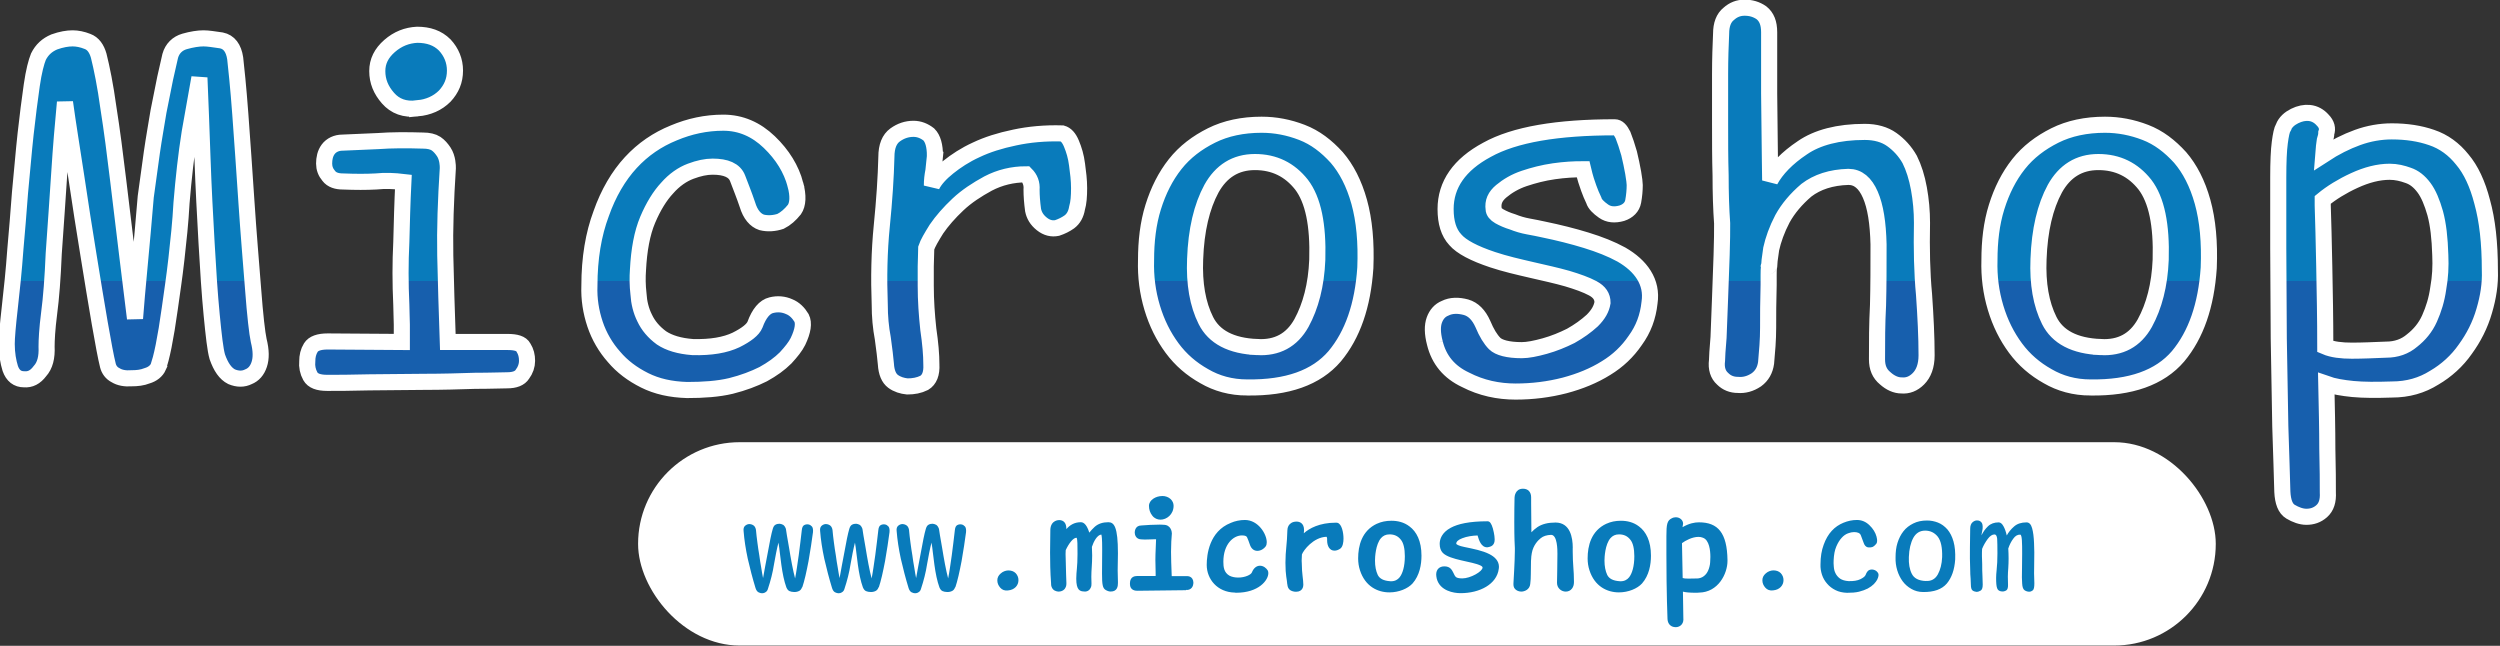 <?xml version="1.0" encoding="UTF-8" standalone="no"?>
<!-- Created with Inkscape (http://www.inkscape.org/) -->

<svg
   width="71.427mm"
   height="18.451mm"
   viewBox="0 0 71.427 18.451"
   version="1.1"
   id="svg1"
   inkscape:version="1.4.1 (93de688d07, 2025-03-30)"
   sodipodi:docname="drawing.svg"
   inkscape:export-filename="logo.svg"
   inkscape:export-xdpi="96"
   inkscape:export-ydpi="96"
   xmlns:inkscape="http://www.inkscape.org/namespaces/inkscape"
   xmlns:sodipodi="http://sodipodi.sourceforge.net/DTD/sodipodi-0.dtd"
   xmlns:xlink="http://www.w3.org/1999/xlink"
   xmlns="http://www.w3.org/2000/svg"
   xmlns:svg="http://www.w3.org/2000/svg">
  <rect x="0" y="0" width="71.427" height="18.451" fill="#333333" stroke="none"/>
  <sodipodi:namedview
     id="namedview1"
     pagecolor="#ffffff"
     bordercolor="#000000"
     borderopacity="0.25"
     inkscape:showpageshadow="2"
     inkscape:pageopacity="0.0"
     inkscape:pagecheckerboard="false"
     inkscape:deskcolor="#d1d1d1"
     inkscape:document-units="mm"
     inkscape:zoom="3.9999998"
     inkscape:cx="18.375001"
     inkscape:cy="23.250001"
     inkscape:window-width="956"
     inkscape:window-height="1033"
     inkscape:window-x="960"
     inkscape:window-y="0"
     inkscape:window-maximized="0"
     inkscape:current-layer="layer1">
    <inkscape:page
       x="0"
       y="0"
       width="71.427"
       height="18.451"
       id="page2"
       margin="0"
       bleed="0" />
  </sodipodi:namedview>
  <defs
     id="defs1">
    <linearGradient
       id="linearGradient1"
       inkscape:collect="always">
      <stop
         style="stop-color:#097bbb;stop-opacity:1;"
         offset="0.5"
         id="stop1" />
      <stop
         style="stop-color:#175fad;stop-opacity:1;"
         offset="0.5"
         id="stop2" />
    </linearGradient>
    <linearGradient
       inkscape:collect="always"
       xlink:href="#linearGradient1"
       id="linearGradient2"
       x1="255.065"
       y1="218.411"
       x2="255.065"
       y2="276.107"
       gradientUnits="userSpaceOnUse" />
  </defs>
  <g
     inkscape:label="Layer 1"
     inkscape:groupmode="layer"
     id="layer1">
    <path
       d="m 228.953,249.269 c 0.024,-0.072 0.072,-0.24 0.12,-0.48 0.048,-0.24 0.096,-0.528 0.144,-0.876 0.048,-0.348 0.108,-0.732 0.156,-1.164 0.048,-0.432 0.096,-0.864 0.12,-1.32 0.048,-0.576 0.108,-1.128 0.192,-1.656 0.096,-0.528 0.168,-0.96 0.228,-1.284 0.024,0.564 0.048,1.188 0.072,1.884 0.024,0.696 0.06,1.356 0.096,1.992 0.036,0.636 0.072,1.2 0.12,1.692 0.048,0.492 0.084,0.816 0.132,0.984 0.084,0.24 0.192,0.396 0.336,0.468 0.144,0.06 0.276,0.06 0.396,0 0.12,-0.048 0.204,-0.144 0.252,-0.288 0.048,-0.144 0.048,-0.324 -0.012,-0.564 -0.036,-0.168 -0.084,-0.576 -0.132,-1.212 -0.048,-0.624 -0.108,-1.308 -0.156,-2.04 -0.048,-0.72 -0.096,-1.416 -0.144,-2.064 -0.048,-0.648 -0.096,-1.092 -0.12,-1.308 -0.036,-0.24 -0.144,-0.384 -0.324,-0.42 -0.168,-0.024 -0.312,-0.048 -0.42,-0.048 -0.12,0 -0.276,0.024 -0.444,0.072 -0.168,0.048 -0.288,0.168 -0.336,0.336 -0.024,0.12 -0.072,0.3 -0.12,0.528 -0.048,0.228 -0.096,0.492 -0.156,0.78 -0.048,0.3 -0.108,0.624 -0.156,0.96 -0.048,0.348 -0.096,0.696 -0.144,1.044 -0.048,0.576 -0.096,1.116 -0.144,1.62 -0.048,0.504 -0.084,0.924 -0.108,1.236 -0.048,-0.384 -0.108,-0.876 -0.18,-1.464 -0.072,-0.588 -0.144,-1.188 -0.216,-1.788 -0.072,-0.6 -0.144,-1.164 -0.228,-1.692 -0.072,-0.528 -0.156,-0.936 -0.228,-1.224 -0.048,-0.168 -0.132,-0.288 -0.264,-0.336 -0.12,-0.048 -0.24,-0.072 -0.348,-0.072 -0.12,0 -0.264,0.024 -0.432,0.084 -0.168,0.072 -0.288,0.18 -0.372,0.348 -0.048,0.12 -0.108,0.336 -0.156,0.672 -0.048,0.336 -0.096,0.708 -0.144,1.14 -0.048,0.432 -0.084,0.9 -0.132,1.38 -0.036,0.48 -0.072,0.924 -0.108,1.32 -0.036,0.504 -0.084,0.96 -0.132,1.38 -0.048,0.42 -0.072,0.708 -0.072,0.852 0,0.228 0.036,0.42 0.084,0.576 0.06,0.168 0.168,0.252 0.324,0.252 0.144,0.012 0.264,-0.048 0.372,-0.192 0.12,-0.132 0.168,-0.324 0.156,-0.576 0,-0.144 0.012,-0.408 0.06,-0.78 0.048,-0.36 0.084,-0.828 0.108,-1.404 0.048,-0.696 0.096,-1.344 0.132,-1.92 0.036,-0.576 0.084,-1.128 0.132,-1.632 0.072,0.528 0.168,1.104 0.264,1.74 0.096,0.648 0.192,1.26 0.288,1.848 0.096,0.588 0.18,1.116 0.264,1.596 0.084,0.48 0.144,0.804 0.192,0.996 0.024,0.096 0.084,0.18 0.18,0.228 0.096,0.06 0.228,0.084 0.372,0.072 0.132,0 0.252,-0.012 0.372,-0.06 0.12,-0.036 0.216,-0.108 0.264,-0.216 z m 3.972,-0.588 c -0.204,0 -0.336,0.048 -0.396,0.144 -0.06,0.096 -0.084,0.204 -0.084,0.324 -0.012,0.12 0.012,0.24 0.072,0.348 0.06,0.108 0.192,0.156 0.396,0.156 0.228,0 0.552,0 0.984,-0.012 0.42,0 0.852,-0.012 1.284,-0.012 0.432,0 0.84,-0.012 1.2,-0.024 0.372,0 0.624,-0.012 0.756,-0.012 0.18,0 0.3,-0.048 0.36,-0.144 0.072,-0.096 0.108,-0.204 0.108,-0.312 0,-0.12 -0.024,-0.216 -0.084,-0.312 -0.048,-0.096 -0.18,-0.132 -0.372,-0.132 h -1.404 c -0.024,-0.732 -0.048,-1.404 -0.06,-2.028 -0.012,-0.624 0.012,-1.308 0.06,-2.052 0,-0.036 0,-0.084 -0.012,-0.156 -0.012,-0.072 -0.036,-0.156 -0.084,-0.228 -0.048,-0.072 -0.108,-0.144 -0.18,-0.192 -0.072,-0.048 -0.18,-0.072 -0.3,-0.072 -0.384,-0.012 -0.744,-0.012 -1.068,0.012 -0.324,0.012 -0.6,0.024 -0.828,0.036 -0.144,0 -0.264,0.06 -0.336,0.156 -0.072,0.096 -0.096,0.216 -0.096,0.336 0,0.108 0.036,0.204 0.108,0.288 0.072,0.096 0.192,0.132 0.336,0.132 0.288,0.012 0.552,0.012 0.768,0 0.228,-0.024 0.444,-0.012 0.648,0.012 -0.024,0.48 -0.036,0.948 -0.048,1.416 -0.024,0.468 -0.024,0.96 0,1.464 0,0.168 0.012,0.324 0.012,0.468 v 0.408 z m 2.1,-5.472 c 0.264,-0.024 0.48,-0.12 0.648,-0.288 0.156,-0.168 0.24,-0.36 0.24,-0.6 0,-0.228 -0.084,-0.432 -0.24,-0.6 -0.168,-0.168 -0.384,-0.24 -0.648,-0.24 -0.24,0.012 -0.456,0.096 -0.648,0.264 -0.192,0.168 -0.288,0.36 -0.288,0.588 0,0.24 0.084,0.444 0.252,0.636 0.168,0.192 0.396,0.276 0.684,0.24 z m 8.88,1.788 c -0.096,-0.36 -0.3,-0.696 -0.612,-0.996 -0.312,-0.3 -0.672,-0.456 -1.08,-0.456 -0.408,0 -0.792,0.084 -1.164,0.24 -0.384,0.156 -0.72,0.384 -1.008,0.696 -0.288,0.312 -0.528,0.72 -0.696,1.2 -0.18,0.48 -0.276,1.044 -0.276,1.692 -0.012,0.312 0.036,0.612 0.132,0.9 0.096,0.288 0.252,0.552 0.444,0.768 0.192,0.228 0.432,0.408 0.72,0.552 0.288,0.144 0.612,0.216 0.996,0.228 0.384,0 0.732,-0.024 1.032,-0.096 0.288,-0.072 0.54,-0.168 0.756,-0.276 0.216,-0.12 0.384,-0.24 0.528,-0.384 0.132,-0.144 0.228,-0.264 0.288,-0.384 0.12,-0.252 0.144,-0.432 0.084,-0.552 -0.072,-0.12 -0.168,-0.216 -0.288,-0.264 -0.132,-0.06 -0.276,-0.072 -0.42,-0.036 -0.156,0.036 -0.288,0.192 -0.384,0.456 -0.048,0.12 -0.204,0.24 -0.444,0.36 -0.252,0.12 -0.588,0.18 -1.02,0.168 -0.312,-0.024 -0.552,-0.096 -0.732,-0.216 -0.18,-0.132 -0.312,-0.288 -0.396,-0.468 -0.084,-0.168 -0.132,-0.36 -0.144,-0.564 -0.024,-0.204 -0.024,-0.396 -0.012,-0.564 0.024,-0.468 0.096,-0.864 0.228,-1.176 0.132,-0.312 0.288,-0.564 0.456,-0.744 0.168,-0.192 0.36,-0.324 0.552,-0.396 0.192,-0.072 0.36,-0.108 0.516,-0.108 0.312,0 0.516,0.084 0.588,0.276 0.072,0.192 0.156,0.396 0.228,0.612 0.072,0.24 0.192,0.372 0.336,0.42 0.144,0.036 0.3,0.024 0.444,-0.024 0.12,-0.06 0.228,-0.156 0.324,-0.276 0.084,-0.12 0.096,-0.324 0.024,-0.588 z m 3.276,-0.672 c 0,-0.24 -0.048,-0.408 -0.144,-0.504 -0.108,-0.084 -0.228,-0.132 -0.36,-0.132 -0.156,0 -0.3,0.048 -0.432,0.144 -0.132,0.096 -0.204,0.264 -0.204,0.516 -0.012,0.48 -0.048,1.02 -0.108,1.62 -0.06,0.6 -0.072,1.224 -0.048,1.848 0,0.276 0.024,0.54 0.072,0.792 0.036,0.264 0.06,0.456 0.072,0.6 0.012,0.204 0.072,0.336 0.168,0.408 0.096,0.072 0.216,0.108 0.336,0.12 0.144,0 0.276,-0.024 0.396,-0.084 0.12,-0.072 0.18,-0.216 0.168,-0.432 0,-0.228 -0.024,-0.504 -0.072,-0.828 -0.036,-0.336 -0.06,-0.672 -0.06,-1.02 0,-0.156 0,-0.312 0,-0.456 0,-0.144 0.012,-0.288 0.012,-0.432 0.036,-0.108 0.12,-0.252 0.24,-0.444 0.132,-0.192 0.3,-0.384 0.504,-0.576 0.204,-0.192 0.444,-0.348 0.708,-0.492 0.276,-0.144 0.576,-0.216 0.888,-0.216 0.096,0.096 0.144,0.216 0.132,0.36 0,0.144 0.012,0.3 0.036,0.48 0.024,0.12 0.084,0.228 0.204,0.324 0.12,0.096 0.24,0.12 0.36,0.096 0.108,-0.036 0.204,-0.084 0.288,-0.144 0.096,-0.072 0.156,-0.18 0.18,-0.324 0.036,-0.12 0.048,-0.276 0.048,-0.468 0,-0.192 -0.024,-0.372 -0.048,-0.552 -0.024,-0.192 -0.072,-0.348 -0.132,-0.492 -0.06,-0.144 -0.132,-0.216 -0.216,-0.24 -0.408,-0.012 -0.78,0.024 -1.116,0.096 -0.348,0.072 -0.648,0.168 -0.9,0.288 -0.264,0.12 -0.48,0.264 -0.66,0.408 -0.18,0.144 -0.312,0.288 -0.384,0.432 0,-0.12 0.012,-0.228 0.036,-0.348 0.012,-0.12 0.024,-0.228 0.036,-0.348 z m 7.572,4.488 c -0.624,-0.024 -1.02,-0.24 -1.212,-0.624 -0.192,-0.384 -0.276,-0.864 -0.252,-1.44 0.024,-0.684 0.156,-1.236 0.384,-1.656 0.228,-0.408 0.564,-0.624 1.02,-0.624 0.456,0 0.816,0.18 1.092,0.528 0.276,0.36 0.396,0.948 0.372,1.764 -0.024,0.6 -0.156,1.092 -0.372,1.488 -0.228,0.408 -0.576,0.588 -1.032,0.564 z m -0.24,0.948 c 0.936,0.012 1.62,-0.228 2.052,-0.732 0.42,-0.504 0.66,-1.188 0.72,-2.076 0.024,-0.6 -0.024,-1.116 -0.144,-1.548 -0.12,-0.432 -0.3,-0.78 -0.528,-1.044 -0.24,-0.264 -0.504,-0.468 -0.816,-0.588 -0.312,-0.12 -0.624,-0.18 -0.948,-0.18 -0.444,0 -0.84,0.084 -1.176,0.252 -0.336,0.168 -0.624,0.384 -0.852,0.672 -0.228,0.288 -0.396,0.624 -0.516,1.008 -0.12,0.384 -0.168,0.804 -0.168,1.248 -0.012,0.384 0.036,0.756 0.144,1.116 0.108,0.36 0.264,0.672 0.468,0.948 0.204,0.276 0.456,0.492 0.756,0.66 0.288,0.168 0.624,0.264 1.008,0.264 z m 4.404,-1.044 c 0.096,0.396 0.336,0.684 0.72,0.864 0.372,0.192 0.768,0.276 1.176,0.276 0.396,0 0.78,-0.048 1.152,-0.144 0.36,-0.096 0.684,-0.228 0.972,-0.408 0.276,-0.168 0.504,-0.384 0.684,-0.648 0.192,-0.264 0.3,-0.552 0.336,-0.888 0.036,-0.24 -0.012,-0.456 -0.132,-0.648 -0.12,-0.192 -0.3,-0.348 -0.528,-0.48 -0.24,-0.132 -0.516,-0.24 -0.828,-0.336 -0.312,-0.096 -0.648,-0.18 -0.996,-0.252 -0.108,-0.024 -0.228,-0.048 -0.36,-0.072 -0.132,-0.024 -0.252,-0.06 -0.372,-0.108 -0.12,-0.036 -0.228,-0.084 -0.312,-0.132 -0.084,-0.048 -0.132,-0.108 -0.132,-0.168 -0.024,-0.168 0.036,-0.3 0.18,-0.42 0.144,-0.12 0.324,-0.228 0.54,-0.3 0.216,-0.072 0.444,-0.132 0.696,-0.168 0.252,-0.036 0.48,-0.048 0.684,-0.048 0.048,0.204 0.096,0.348 0.132,0.444 0.036,0.096 0.072,0.192 0.12,0.288 0.024,0.084 0.108,0.168 0.228,0.252 0.12,0.084 0.264,0.096 0.432,0.048 0.144,-0.048 0.24,-0.144 0.264,-0.276 0.024,-0.132 0.036,-0.264 0.036,-0.384 0,-0.048 -0.012,-0.144 -0.036,-0.288 -0.024,-0.144 -0.06,-0.3 -0.096,-0.456 -0.048,-0.168 -0.096,-0.312 -0.144,-0.432 -0.06,-0.12 -0.12,-0.18 -0.192,-0.18 -1.344,0 -2.352,0.168 -3,0.528 -0.648,0.348 -0.972,0.816 -0.972,1.392 0,0.312 0.072,0.552 0.228,0.72 0.144,0.168 0.444,0.324 0.876,0.468 0.288,0.096 0.6,0.168 0.912,0.24 0.312,0.072 0.588,0.132 0.84,0.204 0.24,0.072 0.444,0.144 0.6,0.228 0.156,0.084 0.228,0.192 0.228,0.336 -0.024,0.144 -0.096,0.276 -0.24,0.42 -0.144,0.132 -0.312,0.252 -0.504,0.36 -0.192,0.096 -0.396,0.18 -0.612,0.24 -0.216,0.06 -0.396,0.096 -0.54,0.096 -0.324,0 -0.54,-0.06 -0.636,-0.156 -0.096,-0.096 -0.192,-0.252 -0.276,-0.456 -0.096,-0.216 -0.228,-0.348 -0.396,-0.396 -0.18,-0.048 -0.348,-0.048 -0.492,0.024 -0.12,0.048 -0.204,0.144 -0.252,0.276 -0.048,0.132 -0.048,0.312 0.012,0.54 z m 7.848,-1.8 c 0,-0.048 0.012,-0.18 0.048,-0.408 0.048,-0.216 0.132,-0.456 0.264,-0.708 0.132,-0.24 0.324,-0.468 0.564,-0.672 0.252,-0.192 0.576,-0.3 0.984,-0.312 0.228,0 0.396,0.144 0.516,0.42 0.12,0.276 0.18,0.66 0.192,1.164 0,0.504 0,0.984 -0.012,1.428 -0.024,0.444 -0.024,0.864 -0.024,1.272 0,0.192 0.06,0.336 0.192,0.444 0.12,0.108 0.252,0.168 0.384,0.168 0.144,0.012 0.276,-0.036 0.396,-0.156 0.12,-0.12 0.192,-0.3 0.192,-0.552 0,-0.432 -0.024,-0.912 -0.06,-1.428 -0.048,-0.504 -0.06,-1.068 -0.048,-1.68 0,-0.276 -0.024,-0.54 -0.072,-0.804 -0.048,-0.264 -0.12,-0.492 -0.216,-0.684 -0.108,-0.192 -0.252,-0.348 -0.42,-0.468 -0.168,-0.12 -0.384,-0.18 -0.636,-0.18 -0.624,0 -1.116,0.132 -1.464,0.372 -0.36,0.24 -0.612,0.504 -0.756,0.768 0,-0.276 -0.012,-0.6 -0.012,-0.972 0,-0.36 -0.012,-0.72 -0.012,-1.068 0,-0.348 0,-0.66 0,-0.924 v -0.516 c 0,-0.216 -0.06,-0.36 -0.18,-0.456 -0.12,-0.084 -0.252,-0.12 -0.396,-0.12 -0.144,0 -0.264,0.048 -0.372,0.144 -0.12,0.096 -0.18,0.252 -0.18,0.468 -0.012,0.264 -0.024,0.588 -0.024,0.948 0,0.372 0,0.756 0,1.164 0,0.408 0,0.804 0.012,1.212 0,0.408 0.012,0.792 0.036,1.128 0,0.168 0,0.42 -0.012,0.744 -0.012,0.324 -0.024,0.66 -0.036,0.996 -0.012,0.336 -0.024,0.648 -0.036,0.936 -0.024,0.288 -0.036,0.468 -0.036,0.54 -0.024,0.192 0.024,0.336 0.132,0.432 0.096,0.096 0.216,0.144 0.36,0.144 0.144,0.012 0.288,-0.024 0.432,-0.12 0.132,-0.096 0.204,-0.228 0.228,-0.396 0.024,-0.264 0.048,-0.54 0.048,-0.828 0,-0.276 0,-0.612 0.012,-1.008 0,-0.072 0,-0.156 0,-0.228 0,-0.072 0,-0.144 0.012,-0.204 z m 0,0 c 0,0 -0.012,0 -0.012,0.012 0,-0.012 0.012,-0.012 0.012,-0.012 z m 7.788,1.896 c -0.624,-0.024 -1.02,-0.24 -1.212,-0.624 -0.192,-0.384 -0.276,-0.864 -0.252,-1.44 0.024,-0.684 0.156,-1.236 0.384,-1.656 0.228,-0.408 0.564,-0.624 1.02,-0.624 0.456,0 0.816,0.18 1.092,0.528 0.276,0.36 0.396,0.948 0.372,1.764 -0.024,0.6 -0.156,1.092 -0.372,1.488 -0.228,0.408 -0.576,0.588 -1.032,0.564 z m -0.24,0.948 c 0.936,0.012 1.62,-0.228 2.052,-0.732 0.42,-0.504 0.66,-1.188 0.72,-2.076 0.024,-0.6 -0.024,-1.116 -0.144,-1.548 -0.12,-0.432 -0.3,-0.78 -0.528,-1.044 -0.24,-0.264 -0.504,-0.468 -0.816,-0.588 -0.312,-0.12 -0.624,-0.18 -0.948,-0.18 -0.444,0 -0.84,0.084 -1.176,0.252 -0.336,0.168 -0.624,0.384 -0.852,0.672 -0.228,0.288 -0.396,0.624 -0.516,1.008 -0.12,0.384 -0.168,0.804 -0.168,1.248 -0.012,0.384 0.036,0.756 0.144,1.116 0.108,0.36 0.264,0.672 0.468,0.948 0.204,0.276 0.456,0.492 0.756,0.66 0.288,0.168 0.624,0.264 1.008,0.264 z m 5.448,-4.272 v -0.132 c 0.204,-0.168 0.456,-0.324 0.744,-0.456 0.288,-0.132 0.564,-0.204 0.828,-0.204 0.156,0 0.3,0.036 0.432,0.084 0.144,0.048 0.264,0.144 0.372,0.288 0.108,0.144 0.192,0.348 0.264,0.6 0.072,0.264 0.108,0.588 0.12,0.984 0.012,0.264 0,0.516 -0.048,0.78 -0.036,0.264 -0.108,0.492 -0.204,0.708 -0.096,0.216 -0.24,0.384 -0.408,0.516 -0.168,0.144 -0.372,0.216 -0.612,0.216 -0.288,0.012 -0.564,0.024 -0.804,0.024 -0.24,0 -0.456,-0.024 -0.624,-0.096 0,-0.648 -0.012,-1.272 -0.024,-1.884 -0.012,-0.6 -0.024,-1.08 -0.036,-1.428 z m -0.924,-1.836 c -0.036,0.06 -0.06,0.18 -0.084,0.36 -0.024,0.18 -0.036,0.456 -0.036,0.816 v 1.656 c 0,0.696 0.012,1.404 0.012,2.124 0.012,0.72 0.024,1.416 0.036,2.064 0.024,0.66 0.036,1.176 0.048,1.536 0.012,0.24 0.072,0.396 0.192,0.468 0.12,0.072 0.252,0.12 0.372,0.12 0.132,0 0.252,-0.036 0.36,-0.132 0.108,-0.096 0.156,-0.24 0.144,-0.444 0,-0.216 0,-0.564 -0.012,-1.02 0,-0.456 -0.012,-0.972 -0.024,-1.524 0.168,0.06 0.384,0.096 0.624,0.12 0.252,0.024 0.552,0.024 0.912,0.012 0.384,0 0.708,-0.096 0.996,-0.276 0.288,-0.168 0.54,-0.396 0.732,-0.672 0.192,-0.264 0.348,-0.564 0.444,-0.9 0.096,-0.324 0.144,-0.636 0.132,-0.948 0,-0.648 -0.06,-1.176 -0.18,-1.608 -0.108,-0.42 -0.264,-0.756 -0.468,-0.996 -0.192,-0.24 -0.432,-0.42 -0.72,-0.516 -0.276,-0.096 -0.588,-0.144 -0.936,-0.144 -0.264,0 -0.54,0.048 -0.804,0.144 -0.264,0.096 -0.528,0.228 -0.804,0.408 0.012,-0.156 0.024,-0.264 0.036,-0.336 0.024,-0.072 0.036,-0.132 0.036,-0.18 0.036,-0.096 0.012,-0.204 -0.084,-0.3 -0.084,-0.096 -0.192,-0.156 -0.312,-0.168 -0.108,-0.012 -0.228,0.012 -0.348,0.072 -0.12,0.06 -0.216,0.144 -0.264,0.264 z"
       id="text1"
       style="font-size:12px;font-family:'ComicShannsMono Nerd Font';-inkscape-font-specification:'ComicShannsMono Nerd Font, Normal';white-space:pre;fill:url(#linearGradient2);fill-rule:evenodd;stroke:#ffffff;stroke-width:0.378"
       transform="matrix(1.217,0,0,1.217,-274.107,-292.889)"
       aria-label="Microshop" />
    <g
       id="g10"
       transform="matrix(4.6,0,0,4.6,-221.88,-324.615)">
      <rect
         style="fill:#ffffff;fill-opacity:1;fill-rule:evenodd;stroke:none;stroke-width:0.087;stroke-dasharray:none;stroke-opacity:1"
         id="rect6"
         width="9.799"
         height="1.263"
         x="52.198"
         y="73.315"
         ry="0.631" />
      <g
         id="text6"
         style="font-size:2.667px;font-family:'ComicShannsMono Nerd Font';-inkscape-font-specification:'ComicShannsMono Nerd Font, Normal';white-space:pre;fill:#097bbb;fill-rule:evenodd;stroke-width:0.378"
         transform="matrix(0.324,0,0,0.324,-4.416,-14.443)"
         aria-label="www.microshop.com ">
        <path
           d="m 177.882,273.64 c 0.019,-0.056 0.04,-0.131 0.061,-0.221 0.021,-0.091 0.04,-0.184 0.059,-0.283 0.016,-0.096 0.032,-0.195 0.048,-0.293 0.016,-0.099 0.027,-0.184 0.037,-0.259 0.005,-0.051 -0.003,-0.088 -0.019,-0.109 -0.019,-0.021 -0.04,-0.035 -0.064,-0.04 -0.027,-0.005 -0.056,-0.003 -0.083,0.011 -0.027,0.013 -0.043,0.045 -0.048,0.096 -0.008,0.069 -0.016,0.144 -0.027,0.229 -0.011,0.085 -0.021,0.168 -0.032,0.253 -0.011,0.083 -0.024,0.163 -0.035,0.24 -0.011,0.08 -0.024,0.147 -0.035,0.205 -0.021,-0.077 -0.04,-0.168 -0.061,-0.275 -0.021,-0.107 -0.037,-0.208 -0.053,-0.304 -0.016,-0.096 -0.032,-0.179 -0.043,-0.248 -0.011,-0.069 -0.019,-0.112 -0.019,-0.123 -0.013,-0.037 -0.032,-0.064 -0.053,-0.077 -0.021,-0.011 -0.045,-0.019 -0.067,-0.021 -0.029,0 -0.056,0.005 -0.08,0.019 -0.024,0.013 -0.04,0.04 -0.051,0.077 -0.013,0.045 -0.029,0.107 -0.045,0.187 -0.016,0.08 -0.032,0.163 -0.048,0.253 -0.016,0.091 -0.035,0.179 -0.051,0.269 -0.016,0.091 -0.032,0.171 -0.043,0.237 -0.011,-0.056 -0.024,-0.123 -0.035,-0.2 -0.013,-0.075 -0.027,-0.155 -0.037,-0.237 -0.013,-0.08 -0.027,-0.163 -0.037,-0.248 -0.011,-0.085 -0.021,-0.165 -0.027,-0.24 -0.008,-0.045 -0.027,-0.075 -0.056,-0.091 -0.027,-0.016 -0.056,-0.021 -0.085,-0.019 -0.027,0.005 -0.051,0.016 -0.072,0.037 -0.021,0.021 -0.029,0.053 -0.024,0.096 0.013,0.168 0.04,0.344 0.08,0.531 0.043,0.187 0.091,0.373 0.149,0.563 0.013,0.04 0.032,0.067 0.056,0.08 0.027,0.013 0.048,0.019 0.069,0.019 0.021,0 0.043,-0.005 0.064,-0.019 0.024,-0.013 0.04,-0.035 0.048,-0.064 0.053,-0.16 0.093,-0.317 0.117,-0.472 0.027,-0.152 0.053,-0.291 0.085,-0.416 0.011,0.059 0.019,0.123 0.027,0.197 0.008,0.075 0.019,0.152 0.029,0.229 0.011,0.08 0.024,0.157 0.04,0.232 0.016,0.075 0.035,0.141 0.056,0.2 0.016,0.037 0.035,0.061 0.061,0.072 0.027,0.011 0.053,0.016 0.08,0.016 0.035,0.003 0.067,-0.003 0.096,-0.016 0.029,-0.011 0.051,-0.037 0.064,-0.075 z m 1.467,0 c 0.019,-0.056 0.04,-0.131 0.061,-0.221 0.021,-0.091 0.04,-0.184 0.059,-0.283 0.016,-0.096 0.032,-0.195 0.048,-0.293 0.016,-0.099 0.027,-0.184 0.037,-0.259 0.005,-0.051 -0.003,-0.088 -0.019,-0.109 -0.019,-0.021 -0.04,-0.035 -0.064,-0.04 -0.027,-0.005 -0.056,-0.003 -0.083,0.011 -0.027,0.013 -0.043,0.045 -0.048,0.096 -0.008,0.069 -0.016,0.144 -0.027,0.229 -0.011,0.085 -0.021,0.168 -0.032,0.253 -0.011,0.083 -0.024,0.163 -0.035,0.24 -0.011,0.08 -0.024,0.147 -0.035,0.205 -0.021,-0.077 -0.04,-0.168 -0.061,-0.275 -0.021,-0.107 -0.037,-0.208 -0.053,-0.304 -0.016,-0.096 -0.032,-0.179 -0.043,-0.248 -0.011,-0.069 -0.019,-0.112 -0.019,-0.123 -0.013,-0.037 -0.032,-0.064 -0.053,-0.077 -0.021,-0.011 -0.045,-0.019 -0.067,-0.021 -0.029,0 -0.056,0.005 -0.08,0.019 -0.024,0.013 -0.04,0.04 -0.051,0.077 -0.013,0.045 -0.029,0.107 -0.045,0.187 -0.016,0.08 -0.032,0.163 -0.048,0.253 -0.016,0.091 -0.035,0.179 -0.051,0.269 -0.016,0.091 -0.032,0.171 -0.043,0.237 -0.011,-0.056 -0.024,-0.123 -0.035,-0.2 -0.013,-0.075 -0.027,-0.155 -0.037,-0.237 -0.013,-0.08 -0.027,-0.163 -0.037,-0.248 -0.011,-0.085 -0.021,-0.165 -0.027,-0.24 -0.008,-0.045 -0.027,-0.075 -0.056,-0.091 -0.027,-0.016 -0.056,-0.021 -0.085,-0.019 -0.027,0.005 -0.051,0.016 -0.072,0.037 -0.021,0.021 -0.029,0.053 -0.024,0.096 0.013,0.168 0.04,0.344 0.08,0.531 0.043,0.187 0.091,0.373 0.149,0.563 0.013,0.04 0.032,0.067 0.056,0.08 0.027,0.013 0.048,0.019 0.069,0.019 0.021,0 0.043,-0.005 0.064,-0.019 0.024,-0.013 0.04,-0.035 0.048,-0.064 0.053,-0.16 0.093,-0.317 0.117,-0.472 0.027,-0.152 0.053,-0.291 0.085,-0.416 0.011,0.059 0.019,0.123 0.027,0.197 0.008,0.075 0.019,0.152 0.029,0.229 0.011,0.08 0.024,0.157 0.04,0.232 0.016,0.075 0.035,0.141 0.056,0.2 0.016,0.037 0.035,0.061 0.061,0.072 0.027,0.011 0.053,0.016 0.08,0.016 0.035,0.003 0.067,-0.003 0.096,-0.016 0.029,-0.011 0.051,-0.037 0.064,-0.075 z m 1.467,0 c 0.019,-0.056 0.04,-0.131 0.061,-0.221 0.021,-0.091 0.04,-0.184 0.059,-0.283 0.016,-0.096 0.032,-0.195 0.048,-0.293 0.016,-0.099 0.027,-0.184 0.037,-0.259 0.005,-0.051 -0.003,-0.088 -0.019,-0.109 -0.019,-0.021 -0.04,-0.035 -0.064,-0.04 -0.027,-0.005 -0.056,-0.003 -0.083,0.011 -0.027,0.013 -0.043,0.045 -0.048,0.096 -0.008,0.069 -0.016,0.144 -0.027,0.229 -0.011,0.085 -0.021,0.168 -0.032,0.253 -0.011,0.083 -0.024,0.163 -0.035,0.24 -0.011,0.08 -0.024,0.147 -0.035,0.205 -0.021,-0.077 -0.04,-0.168 -0.061,-0.275 -0.021,-0.107 -0.037,-0.208 -0.053,-0.304 -0.016,-0.096 -0.032,-0.179 -0.043,-0.248 -0.011,-0.069 -0.019,-0.112 -0.019,-0.123 -0.013,-0.037 -0.032,-0.064 -0.053,-0.077 -0.021,-0.011 -0.045,-0.019 -0.067,-0.021 -0.029,0 -0.056,0.005 -0.08,0.019 -0.024,0.013 -0.04,0.04 -0.051,0.077 -0.013,0.045 -0.029,0.107 -0.045,0.187 -0.016,0.08 -0.032,0.163 -0.048,0.253 -0.016,0.091 -0.035,0.179 -0.051,0.269 -0.016,0.091 -0.032,0.171 -0.043,0.237 -0.011,-0.056 -0.024,-0.123 -0.035,-0.2 -0.013,-0.075 -0.027,-0.155 -0.037,-0.237 -0.013,-0.08 -0.027,-0.163 -0.037,-0.248 -0.011,-0.085 -0.021,-0.165 -0.027,-0.24 -0.008,-0.045 -0.027,-0.075 -0.056,-0.091 -0.027,-0.016 -0.056,-0.021 -0.085,-0.019 -0.027,0.005 -0.051,0.016 -0.072,0.037 -0.021,0.021 -0.029,0.053 -0.024,0.096 0.013,0.168 0.04,0.344 0.08,0.531 0.043,0.187 0.091,0.373 0.149,0.563 0.013,0.04 0.032,0.067 0.056,0.08 0.027,0.013 0.048,0.019 0.069,0.019 0.021,0 0.043,-0.005 0.064,-0.019 0.024,-0.013 0.04,-0.035 0.048,-0.064 0.053,-0.16 0.093,-0.317 0.117,-0.472 0.027,-0.152 0.053,-0.291 0.085,-0.416 0.011,0.059 0.019,0.123 0.027,0.197 0.008,0.075 0.019,0.152 0.029,0.229 0.011,0.08 0.024,0.157 0.04,0.232 0.016,0.075 0.035,0.141 0.056,0.2 0.016,0.037 0.035,0.061 0.061,0.072 0.027,0.011 0.053,0.016 0.08,0.016 0.035,0.003 0.067,-0.003 0.096,-0.016 0.029,-0.011 0.051,-0.037 0.064,-0.075 z m 1.013,0.059 c 0.059,-0.005 0.107,-0.027 0.144,-0.064 0.035,-0.037 0.053,-0.08 0.053,-0.133 0,-0.051 -0.019,-0.096 -0.053,-0.133 -0.037,-0.037 -0.085,-0.053 -0.144,-0.053 -0.053,0.003 -0.101,0.021 -0.144,0.059 -0.043,0.037 -0.064,0.08 -0.064,0.131 0,0.053 0.019,0.099 0.056,0.141 0.037,0.043 0.088,0.061 0.152,0.053 z"
           id="path1" />
        <path
           style="font-weight:bold"
           d="m 183.293,273.722 c 0.061,0 0.101,-0.032 0.117,-0.072 0.016,-0.029 0.016,-0.059 0.016,-0.083 0,0 -0.003,-0.08 -0.003,-0.128 0,-0.133 0.016,-0.237 0.016,-0.411 0,-0.048 -0.003,-0.101 -0.005,-0.163 0.032,-0.099 0.099,-0.229 0.181,-0.237 0.008,0.027 0.016,0.075 0.016,0.285 0,0.176 -0.003,0.357 -0.003,0.461 0,0.219 0.013,0.28 0.067,0.315 0.032,0.019 0.064,0.032 0.099,0.032 0.131,0 0.139,-0.107 0.139,-0.163 0,-0.008 0,-0.016 0,-0.024 0,-0.021 0,-0.024 0,0 v 0 c -0.003,-0.072 -0.005,-0.144 -0.005,-0.219 0,-0.003 0.005,-0.32 0.005,-0.328 0,-0.504 -0.072,-0.595 -0.184,-0.595 -0.104,0 -0.192,0.027 -0.261,0.088 -0.04,0.037 -0.075,0.075 -0.104,0.112 -0.059,-0.192 -0.133,-0.2 -0.165,-0.2 -0.12,0 -0.211,0.056 -0.275,0.133 0,-0.005 0,-0.008 0,-0.011 0,-0.107 -0.053,-0.163 -0.139,-0.163 -0.013,0 -0.045,0.003 -0.08,0.021 -0.045,0.024 -0.085,0.075 -0.088,0.165 -0.003,0.171 -0.005,0.315 -0.005,0.435 0,0.147 0.003,0.392 0.019,0.587 0,0 0,0.003 0,0.003 0,0.019 0,0.045 0.011,0.072 0.027,0.072 0.093,0.085 0.128,0.088 h 0.003 c 0.077,0 0.123,-0.043 0.139,-0.085 0.013,-0.029 0.013,-0.059 0.013,-0.075 0,0 0,-0.003 0,-0.003 0,-0.005 -0.011,-0.288 -0.011,-0.365 v 0 -0.003 c -0.003,-0.048 -0.005,-0.123 -0.005,-0.189 0,-0.027 0.003,-0.053 0.003,-0.075 0.061,-0.131 0.144,-0.237 0.205,-0.237 0.003,0 0.003,0.003 0.005,0.003 0.016,0.024 0.016,0.147 0.016,0.307 0,0.261 -0.024,0.331 -0.024,0.475 0,0.224 0.072,0.245 0.16,0.245 z m 1.371,-1.003 c -0.013,0.323 -0.013,0.323 -0.013,0.4 0,0.085 0,0.085 0.005,0.253 v 0.051 h -0.357 c -0.133,0 -0.136,0.109 -0.136,0.152 0,0.123 0.104,0.131 0.139,0.131 0.091,0 0.925,-0.011 0.936,-0.011 0,-0.035 0.003,-0.035 0.003,-0.003 0.112,0 0.136,-0.083 0.139,-0.136 v 0 c 0,-0.064 -0.029,-0.104 -0.067,-0.12 -0.027,-0.011 -0.051,-0.011 -0.064,-0.011 h -0.285 c -0.008,-0.208 -0.013,-0.352 -0.013,-0.467 0,-0.149 0.008,-0.251 0.016,-0.352 v 0 c 0,-0.035 -0.021,-0.165 -0.16,-0.165 -0.027,-0.003 -0.053,-0.003 -0.077,-0.003 -0.125,0 -0.237,0.008 -0.347,0.016 -0.12,0 -0.128,0.112 -0.128,0.136 0,0.037 0.019,0.131 0.131,0.131 0.024,0.003 0.043,0.003 0.061,0.003 0.085,0 0.128,-0.005 0.176,-0.005 0.013,0 0.027,0 0.043,0 z m 0.117,-0.829 c -0.12,0 -0.253,0.075 -0.253,0.189 0,0.069 0.021,0.133 0.064,0.187 0.04,0.053 0.099,0.077 0.157,0.077 0.117,0 0.251,-0.099 0.251,-0.267 0,-0.096 -0.085,-0.187 -0.219,-0.187 z m 1.315,0.515 c -0.413,0.163 -0.461,0.611 -0.461,0.805 0,0.269 0.2,0.525 0.541,0.531 0.008,0.003 0.016,0.003 0.024,0.003 0.432,0 0.616,-0.24 0.616,-0.376 0,-0.019 -0.003,-0.035 -0.011,-0.051 -0.027,-0.045 -0.083,-0.091 -0.149,-0.091 -0.061,0 -0.12,0.04 -0.155,0.128 -0.016,0.043 -0.128,0.099 -0.261,0.099 -0.061,0 -0.123,-0.011 -0.171,-0.037 -0.104,-0.061 -0.115,-0.165 -0.115,-0.267 0,-0.333 0.189,-0.504 0.357,-0.504 0.064,0 0.091,0.016 0.099,0.04 0.019,0.043 0.035,0.085 0.051,0.133 0.027,0.085 0.083,0.123 0.144,0.123 0.067,0 0.128,-0.04 0.16,-0.085 0.016,-0.024 0.021,-0.051 0.021,-0.08 0,-0.157 -0.163,-0.427 -0.419,-0.427 -0.093,0 -0.187,0.019 -0.272,0.056 z m 1.085,1.179 c 0.003,0.045 0.019,0.085 0.053,0.109 0.029,0.019 0.069,0.032 0.112,0.032 0.136,0 0.141,-0.112 0.141,-0.136 0,-0.101 -0.029,-0.213 -0.029,-0.397 v 0 c 0,-0.005 0,-0.003 0,-0.003 0,-0.016 -0.003,-0.037 -0.003,-0.059 0,-0.032 0.003,-0.069 0.005,-0.12 0.029,-0.08 0.219,-0.331 0.472,-0.339 0.008,0.011 0.011,0.024 0.011,0.037 0,0 0,0.019 0,0.032 0,0.109 0.048,0.197 0.141,0.197 0.037,0 0.072,-0.013 0.109,-0.037 0.053,-0.037 0.064,-0.128 0.064,-0.195 0,-0.109 -0.032,-0.28 -0.115,-0.301 -0.005,-0.003 -0.011,-0.003 -0.035,-0.003 -0.309,0 -0.507,0.109 -0.611,0.203 0.003,-0.016 0.005,-0.037 0.005,-0.059 0,-0.141 -0.091,-0.165 -0.144,-0.165 -0.08,0 -0.128,0.037 -0.152,0.077 -0.019,0.035 -0.024,0.067 -0.024,0.091 -0.005,0.261 -0.037,0.381 -0.037,0.621 0,0.256 0.029,0.309 0.035,0.413 z m 1.72,-1.165 c -0.296,0.136 -0.363,0.427 -0.363,0.667 0,0.077 0.011,0.155 0.035,0.227 0.099,0.309 0.339,0.424 0.565,0.424 0.181,0 0.352,-0.072 0.443,-0.171 0.136,-0.155 0.171,-0.363 0.171,-0.533 0,-0.283 -0.096,-0.461 -0.229,-0.56 -0.107,-0.083 -0.232,-0.109 -0.347,-0.109 -0.104,0 -0.195,0.019 -0.275,0.056 z m 0.253,1.104 c -0.131,-0.008 -0.205,-0.051 -0.24,-0.12 -0.035,-0.075 -0.053,-0.165 -0.053,-0.277 0,-0.061 0.011,-0.309 0.115,-0.429 0.04,-0.045 0.091,-0.072 0.163,-0.072 0.093,0 0.163,0.032 0.219,0.104 0.048,0.059 0.075,0.165 0.075,0.315 0,0.195 -0.043,0.333 -0.101,0.405 -0.037,0.045 -0.088,0.075 -0.163,0.075 -0.003,0 -0.008,0 -0.013,0 z m 1.261,-0.077 c -0.024,-0.024 -0.037,-0.051 -0.051,-0.083 -0.027,-0.053 -0.059,-0.125 -0.173,-0.125 -0.096,0 -0.157,0.059 -0.157,0.157 0,0.024 0.005,0.051 0.011,0.08 0.061,0.232 0.323,0.277 0.456,0.277 0.368,0 0.696,-0.171 0.733,-0.469 0.003,-0.013 0.003,-0.024 0.003,-0.035 0,-0.115 -0.08,-0.192 -0.184,-0.245 -0.131,-0.067 -0.309,-0.101 -0.477,-0.136 -0.109,-0.021 -0.149,-0.048 -0.157,-0.059 0,0 0,-0.003 0,-0.008 0,-0.035 0.037,-0.072 0.115,-0.101 0.085,-0.035 0.203,-0.051 0.293,-0.053 0.027,0.091 0.069,0.227 0.184,0.227 0.003,0 0.037,-0.005 0.053,-0.011 0.083,-0.024 0.091,-0.099 0.091,-0.141 0,-0.083 -0.032,-0.2 -0.035,-0.211 -0.027,-0.091 -0.056,-0.136 -0.101,-0.136 -0.352,0 -0.571,0.051 -0.707,0.125 -0.173,0.093 -0.211,0.221 -0.211,0.307 0,0.072 0.019,0.131 0.059,0.173 0.136,0.139 0.565,0.163 0.728,0.245 0.029,0.016 0.035,0.027 0.035,0.037 0,0.075 -0.232,0.208 -0.389,0.208 -0.069,0 -0.107,-0.013 -0.117,-0.024 z m 2.237,-0.563 c 0,-0.195 -0.048,-0.485 -0.331,-0.485 -0.144,0 -0.259,0.029 -0.347,0.088 -0.045,0.032 -0.083,0.064 -0.115,0.099 -0.003,-0.184 -0.005,-0.56 -0.005,-0.56 v -0.112 c 0,-0.101 -0.061,-0.163 -0.152,-0.163 -0.005,0 -0.008,0 -0.011,0 -0.141,0.003 -0.155,0.147 -0.155,0.171 -0.003,0.117 -0.005,0.288 -0.005,0.467 0,0.099 0,0.304 0.011,0.499 0,0.013 0,0.032 0,0.053 0,0.189 -0.027,0.619 -0.027,0.624 0,0.005 0,0.011 0,0.019 0,0.133 0.139,0.139 0.149,0.139 0.061,0 0.163,-0.037 0.173,-0.147 0.008,-0.061 0.011,-0.123 0.011,-0.187 0,-0.061 0,-0.136 0.003,-0.224 v 0 c 0,-0.021 0,-0.043 0.003,-0.064 v 0 c 0,0 0,0 0,0 v 0 c 0,-0.035 0.005,-0.069 0.013,-0.117 0.027,-0.152 0.123,-0.248 0.171,-0.285 0.048,-0.04 0.115,-0.061 0.2,-0.064 0.12,0.003 0.12,0.291 0.12,0.363 0,0.165 -0.008,0.552 -0.008,0.557 0,0.104 0.085,0.168 0.168,0.168 0.045,0 0.091,-0.019 0.12,-0.059 0.024,-0.032 0.037,-0.072 0.037,-0.125 0,-0.237 -0.024,-0.328 -0.024,-0.589 0,-0.021 0,-0.043 0,-0.064 z m 0.648,-0.464 c -0.296,0.136 -0.363,0.427 -0.363,0.667 0,0.077 0.011,0.155 0.035,0.227 0.099,0.309 0.339,0.424 0.565,0.424 0.181,0 0.352,-0.072 0.443,-0.171 0.136,-0.155 0.171,-0.363 0.171,-0.533 0,-0.283 -0.096,-0.461 -0.229,-0.56 -0.107,-0.083 -0.232,-0.109 -0.347,-0.109 -0.104,0 -0.195,0.019 -0.275,0.056 z m 0.253,1.104 c -0.131,-0.008 -0.205,-0.051 -0.24,-0.12 -0.035,-0.075 -0.053,-0.165 -0.053,-0.277 0,-0.061 0.011,-0.309 0.115,-0.429 0.04,-0.045 0.091,-0.072 0.163,-0.072 0.093,0 0.163,0.032 0.219,0.104 0.048,0.059 0.075,0.165 0.075,0.315 0,0.195 -0.043,0.333 -0.101,0.405 -0.037,0.045 -0.088,0.075 -0.163,0.075 -0.003,0 -0.008,0 -0.013,0 z m 1.219,0.723 c 0,-0.035 -0.008,-0.523 -0.008,-0.523 0.053,0.013 0.125,0.021 0.243,0.021 0.021,0 0.043,0 0.067,-0.003 0.365,-0.005 0.544,-0.36 0.544,-0.608 0,-0.005 0,-0.011 0,-0.016 -0.008,-0.52 -0.181,-0.723 -0.547,-0.723 -0.083,0 -0.187,0.019 -0.315,0.093 0.011,-0.064 0.011,-0.064 0.011,-0.067 0,-0.067 -0.061,-0.123 -0.139,-0.123 -0.024,0 -0.051,0.005 -0.077,0.019 -0.091,0.043 -0.104,0.117 -0.104,0.341 v 0.355 c 0,0.749 0.021,1.219 0.021,1.232 0.003,0.077 0.04,0.123 0.083,0.144 0.029,0.013 0.059,0.016 0.075,0.016 v 0 c 0.064,0 0.147,-0.043 0.147,-0.152 0,-0.003 0,-0.005 0,-0.008 z m -0.013,-0.784 c -0.005,-0.296 -0.011,-0.576 -0.013,-0.656 v -0.013 c 0.064,-0.048 0.195,-0.12 0.315,-0.12 0.032,0 0.059,0.005 0.085,0.016 0.125,0.043 0.144,0.251 0.144,0.368 0,0.08 -0.008,0.141 -0.008,0.141 -0.04,0.24 -0.181,0.269 -0.24,0.272 -0.077,0 -0.133,0.003 -0.173,0.003 -0.059,0 -0.085,-0.003 -0.109,-0.011 z"
           id="path2" />
        <path
           d="m 196.495,273.698 c 0.059,-0.005 0.107,-0.027 0.144,-0.064 0.035,-0.037 0.053,-0.08 0.053,-0.133 0,-0.051 -0.019,-0.096 -0.053,-0.133 -0.037,-0.037 -0.085,-0.053 -0.144,-0.053 -0.053,0.003 -0.101,0.021 -0.144,0.059 -0.043,0.037 -0.064,0.08 -0.064,0.131 0,0.053 0.019,0.099 0.056,0.141 0.037,0.043 0.088,0.061 0.152,0.053 z m 1.981,-1.027 c -0.021,-0.08 -0.067,-0.155 -0.136,-0.221 -0.069,-0.067 -0.149,-0.101 -0.24,-0.101 -0.091,0 -0.176,0.019 -0.259,0.053 -0.085,0.035 -0.16,0.085 -0.224,0.155 -0.064,0.069 -0.117,0.16 -0.155,0.267 -0.04,0.107 -0.061,0.232 -0.061,0.376 -0.003,0.069 0.008,0.136 0.029,0.2 0.021,0.064 0.056,0.123 0.099,0.171 0.043,0.051 0.096,0.091 0.16,0.123 0.064,0.032 0.136,0.048 0.221,0.051 0.085,0 0.163,-0.005 0.229,-0.021 0.064,-0.016 0.12,-0.037 0.168,-0.061 0.048,-0.027 0.085,-0.053 0.117,-0.085 0.029,-0.032 0.051,-0.059 0.064,-0.085 0.027,-0.056 0.032,-0.096 0.019,-0.123 -0.016,-0.027 -0.037,-0.048 -0.064,-0.059 -0.029,-0.013 -0.061,-0.016 -0.093,-0.008 -0.035,0.008 -0.064,0.043 -0.085,0.101 -0.011,0.027 -0.045,0.053 -0.099,0.08 -0.056,0.027 -0.131,0.04 -0.227,0.037 -0.069,-0.005 -0.123,-0.021 -0.163,-0.048 -0.04,-0.029 -0.069,-0.064 -0.088,-0.104 -0.019,-0.037 -0.029,-0.08 -0.032,-0.125 -0.005,-0.045 -0.005,-0.088 -0.003,-0.125 0.005,-0.104 0.021,-0.192 0.051,-0.261 0.029,-0.069 0.064,-0.125 0.101,-0.165 0.037,-0.043 0.08,-0.072 0.123,-0.088 0.043,-0.016 0.08,-0.024 0.115,-0.024 0.069,0 0.115,0.019 0.131,0.061 0.016,0.043 0.035,0.088 0.051,0.136 0.016,0.053 0.043,0.083 0.075,0.093 0.032,0.008 0.067,0.005 0.099,-0.005 0.027,-0.013 0.051,-0.035 0.072,-0.061 0.019,-0.027 0.021,-0.072 0.005,-0.131 z m 0.944,0.848 c -0.139,-0.005 -0.227,-0.053 -0.269,-0.139 -0.043,-0.085 -0.061,-0.192 -0.056,-0.32 0.005,-0.152 0.035,-0.275 0.085,-0.368 0.051,-0.091 0.125,-0.139 0.227,-0.139 0.101,0 0.181,0.04 0.243,0.117 0.061,0.08 0.088,0.211 0.083,0.392 -0.005,0.133 -0.035,0.243 -0.083,0.331 -0.051,0.091 -0.128,0.131 -0.229,0.125 z m -0.053,0.211 c 0.208,0.003 0.36,-0.051 0.456,-0.163 0.093,-0.112 0.147,-0.264 0.16,-0.461 0.005,-0.133 -0.005,-0.248 -0.032,-0.344 -0.027,-0.096 -0.067,-0.173 -0.117,-0.232 -0.053,-0.059 -0.112,-0.104 -0.181,-0.131 -0.069,-0.027 -0.139,-0.04 -0.211,-0.04 -0.099,0 -0.187,0.019 -0.261,0.056 -0.075,0.037 -0.139,0.085 -0.189,0.149 -0.051,0.064 -0.088,0.139 -0.115,0.224 -0.027,0.085 -0.037,0.179 -0.037,0.277 -0.003,0.085 0.008,0.168 0.032,0.248 0.024,0.08 0.059,0.149 0.104,0.211 0.045,0.061 0.101,0.109 0.168,0.147 0.064,0.037 0.139,0.059 0.224,0.059 z m 1.144,-0.141 c 0,-0.037 -0.003,-0.093 -0.005,-0.165 -0.005,-0.072 -0.005,-0.147 -0.005,-0.227 -0.003,-0.051 -0.005,-0.101 -0.005,-0.155 0,-0.053 0,-0.099 0.003,-0.139 0.027,-0.067 0.064,-0.131 0.107,-0.189 0.043,-0.059 0.088,-0.088 0.131,-0.088 0.029,0 0.045,0.029 0.051,0.083 0.003,0.053 0.005,0.147 0.005,0.28 0,0.12 -0.005,0.229 -0.016,0.328 -0.011,0.099 -0.011,0.187 -0.005,0.261 0.005,0.061 0.019,0.101 0.04,0.117 0.021,0.016 0.045,0.024 0.072,0.024 0.027,0.003 0.053,-0.005 0.08,-0.021 0.024,-0.016 0.035,-0.056 0.032,-0.117 -0.005,-0.091 -0.005,-0.195 0.005,-0.312 0.008,-0.117 0.008,-0.243 0,-0.373 0.024,-0.072 0.056,-0.136 0.096,-0.189 0.037,-0.053 0.083,-0.08 0.133,-0.077 0.016,0 0.027,0.035 0.032,0.107 0.005,0.072 0.005,0.157 0.005,0.259 0,0.099 -0.003,0.2 -0.003,0.307 -0.003,0.107 -0.003,0.192 0.003,0.261 0.003,0.069 0.019,0.115 0.048,0.133 0.029,0.019 0.059,0.027 0.088,0.027 0.027,0 0.048,-0.011 0.069,-0.027 0.021,-0.019 0.029,-0.064 0.029,-0.133 -0.005,-0.125 -0.008,-0.256 -0.003,-0.395 0.003,-0.139 0.003,-0.264 -0.003,-0.379 -0.005,-0.115 -0.016,-0.208 -0.037,-0.283 -0.021,-0.075 -0.056,-0.112 -0.107,-0.112 -0.101,0 -0.181,0.027 -0.24,0.08 -0.061,0.053 -0.107,0.112 -0.139,0.171 -0.016,-0.072 -0.037,-0.131 -0.064,-0.179 -0.027,-0.048 -0.056,-0.072 -0.091,-0.072 -0.083,0 -0.152,0.024 -0.205,0.075 -0.053,0.051 -0.093,0.109 -0.125,0.173 0.003,-0.021 0.005,-0.043 0.011,-0.064 0.005,-0.021 0.008,-0.04 0.011,-0.061 0.005,-0.061 -0.003,-0.104 -0.024,-0.125 -0.021,-0.024 -0.048,-0.035 -0.075,-0.035 -0.032,-0.003 -0.061,0.008 -0.091,0.032 -0.032,0.027 -0.048,0.069 -0.048,0.128 -0.003,0.107 -0.005,0.229 -0.005,0.363 -0.003,0.136 0,0.275 0.005,0.416 0,0.064 0.003,0.123 0.008,0.176 0.003,0.056 0.005,0.096 0.005,0.12 0,0.053 0.011,0.091 0.032,0.107 0.021,0.016 0.048,0.024 0.075,0.027 0.027,0 0.053,-0.008 0.08,-0.024 0.027,-0.016 0.04,-0.053 0.04,-0.112 z"
           id="path3" />
      </g>
    </g>
  </g>
</svg>
